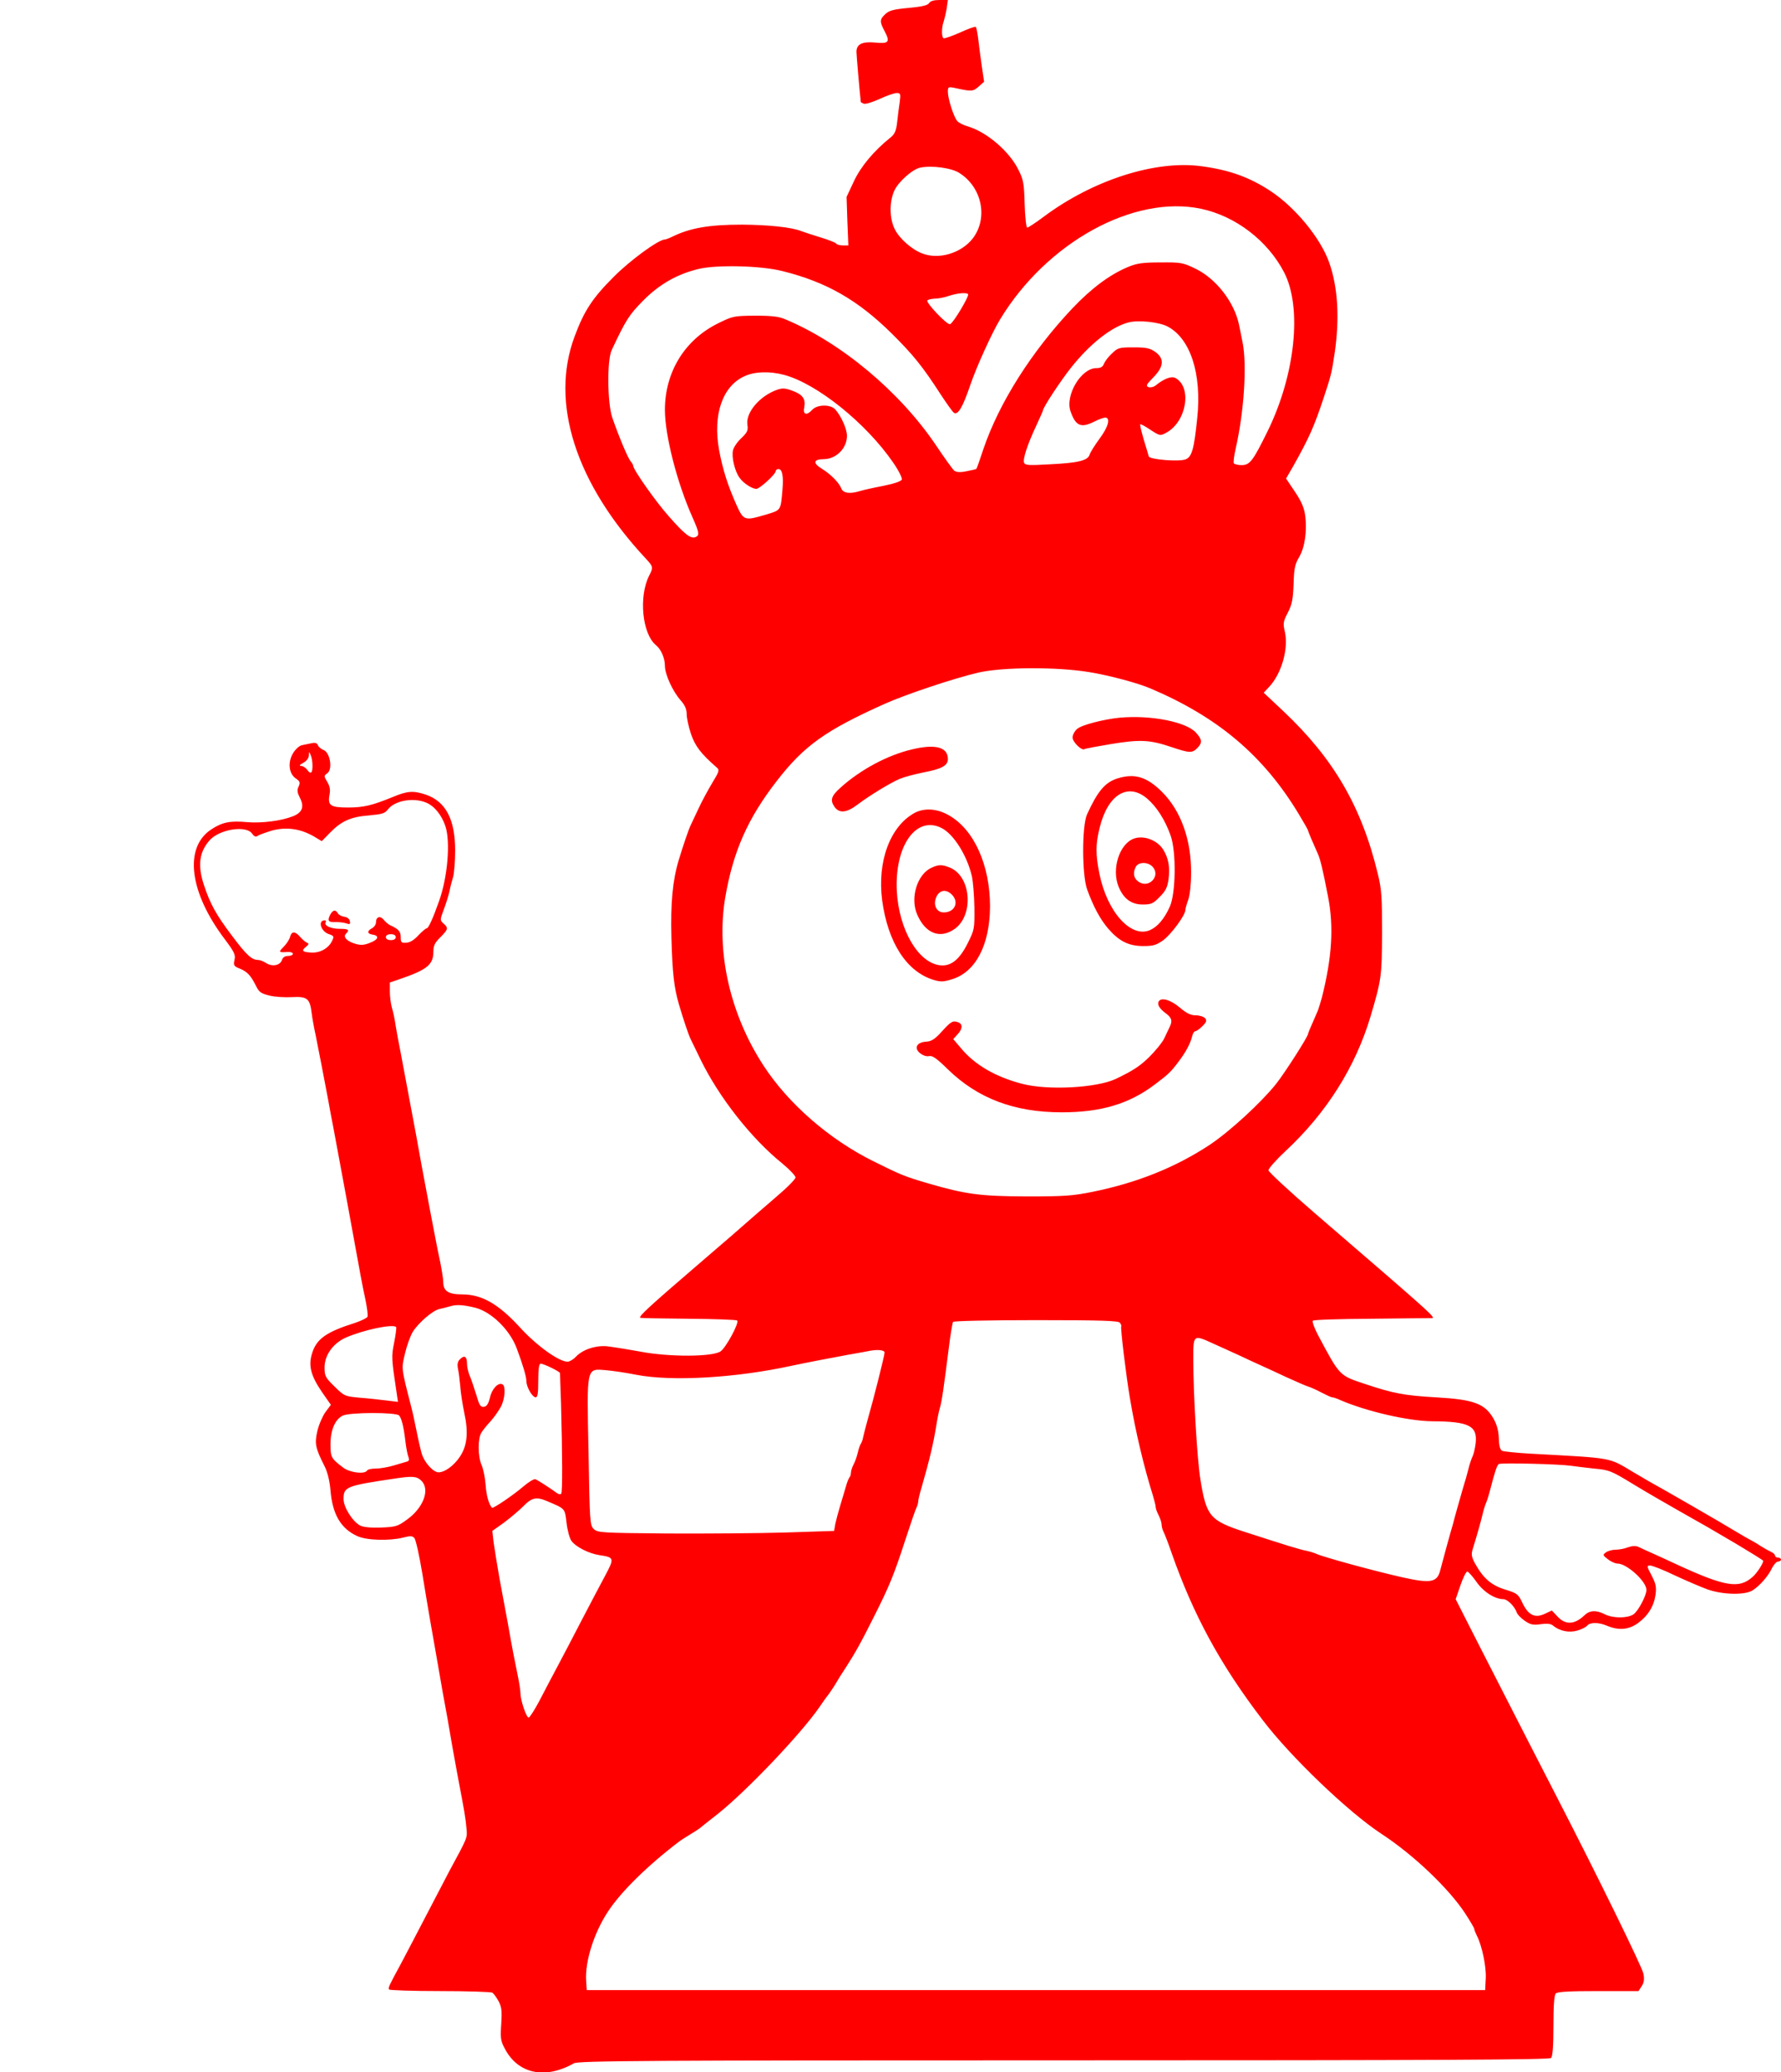 <?xml version="1.0" standalone="no"?>
<!DOCTYPE svg PUBLIC "-//W3C//DTD SVG 20010904//EN"
 "http://www.w3.org/TR/2001/REC-SVG-20010904/DTD/svg10.dtd">
<svg version="1.0" xmlns="http://www.w3.org/2000/svg"
 width="900pt" height="1047pt" viewBox="0 0 900 1047"
 preserveAspectRatio="xMidYMid meet">
<g transform="translate(0,1047) scale(0.1,-0.1)"
fill="#ff0000" stroke="none">
<path d="M4695 10454 c-7 -11 -37 -18 -104 -24 -75 -7 -98 -13 -117 -31 -29
-27 -30 -38 -3 -88 28 -54 20 -63 -49 -56 -65 6 -94 -8 -94 -47 0 -16 16 -202
22 -254 0 -1 7 -4 15 -8 9 -3 45 8 80 24 36 17 75 30 86 30 19 0 21 -4 16 -42
-4 -24 -9 -69 -13 -102 -5 -46 -12 -63 -33 -80 -85 -68 -151 -147 -186 -222
l-37 -79 4 -122 5 -123 -28 0 c-15 0 -30 4 -33 9 -3 5 -38 19 -78 31 -40 12
-84 27 -98 32 -49 20 -167 32 -300 33 -168 0 -263 -17 -353 -61 -16 -8 -33
-14 -37 -14 -32 0 -177 -106 -260 -190 -106 -106 -148 -170 -196 -299 -126
-335 4 -743 361 -1125 36 -39 37 -43 15 -85 -53 -106 -35 -293 35 -351 26 -21
45 -66 45 -104 0 -43 39 -129 80 -175 21 -24 30 -44 30 -69 0 -20 10 -65 22
-101 21 -61 50 -99 129 -168 16 -13 14 -20 -22 -79 -21 -35 -53 -94 -70 -131
-18 -38 -36 -76 -40 -85 -8 -16 -37 -100 -59 -173 -31 -103 -42 -217 -37 -396
5 -177 13 -248 38 -334 20 -69 49 -155 58 -173 4 -9 28 -57 52 -107 93 -190
256 -398 414 -525 36 -30 65 -61 65 -69 0 -9 -46 -55 -103 -103 -56 -48 -113
-98 -127 -110 -14 -13 -137 -120 -275 -238 -234 -201 -288 -251 -280 -258 1
-2 111 -4 243 -5 132 -1 244 -5 247 -9 12 -11 -57 -138 -84 -156 -42 -28 -259
-29 -406 -1 -66 12 -142 24 -168 27 -58 5 -123 -17 -157 -53 -13 -14 -32 -25
-42 -25 -44 0 -158 82 -243 176 -108 117 -191 164 -290 164 -69 0 -95 17 -95
62 0 14 -7 59 -15 99 -9 41 -20 97 -25 124 -5 28 -17 86 -25 130 -8 44 -29
154 -46 245 -16 91 -36 199 -44 240 -8 41 -21 113 -30 160 -9 47 -23 121 -31
165 -9 44 -20 105 -25 135 -4 30 -13 71 -19 90 -5 19 -10 55 -10 80 l0 46 53
18 c136 47 167 72 167 138 0 29 7 45 35 72 40 41 42 47 16 70 -18 17 -18 18 1
69 11 29 24 70 29 92 4 22 13 56 19 75 5 19 10 78 10 132 0 158 -47 248 -148
283 -63 21 -93 19 -165 -11 -105 -43 -149 -54 -228 -54 -89 0 -104 10 -94 64
5 25 2 43 -11 65 -18 30 -18 31 0 44 28 20 14 104 -18 117 -13 5 -26 16 -29
24 -5 12 -14 15 -32 11 -14 -3 -36 -7 -49 -10 -14 -3 -33 -20 -46 -42 -27 -46
-20 -104 16 -127 20 -14 22 -20 13 -40 -9 -18 -7 -30 6 -56 24 -46 13 -75 -34
-94 -61 -24 -159 -36 -232 -30 -86 8 -126 0 -182 -37 -139 -92 -110 -319 70
-556 47 -63 54 -77 48 -103 -6 -27 -4 -32 27 -44 38 -16 55 -34 82 -88 15 -31
26 -38 67 -48 27 -7 78 -10 115 -8 77 4 90 -7 99 -81 3 -25 12 -75 20 -111 17
-85 40 -203 61 -315 9 -49 22 -121 30 -160 7 -38 36 -194 64 -345 79 -432 80
-441 97 -518 8 -40 13 -78 10 -85 -2 -6 -31 -20 -63 -31 -146 -46 -196 -81
-218 -157 -18 -60 -5 -110 50 -191 l46 -66 -27 -36 c-14 -19 -33 -62 -41 -95
-15 -65 -11 -86 37 -181 14 -28 25 -73 29 -120 10 -121 52 -193 135 -231 47
-22 161 -25 231 -8 37 10 48 9 58 -2 7 -8 25 -88 40 -179 15 -91 33 -201 41
-245 8 -44 21 -118 29 -165 26 -152 46 -264 56 -315 5 -27 16 -93 25 -145 9
-52 23 -126 30 -165 31 -161 38 -203 42 -250 5 -53 8 -44 -87 -220 -20 -38
-74 -142 -120 -230 -46 -88 -101 -194 -123 -235 -64 -118 -66 -123 -61 -132 3
-4 119 -8 257 -8 139 0 258 -4 265 -8 7 -5 21 -24 32 -44 15 -29 17 -49 13
-114 -5 -68 -3 -86 16 -121 66 -131 204 -161 351 -78 21 13 373 15 2475 15
1893 0 2454 3 2463 12 8 8 12 59 12 163 0 104 4 155 12 163 9 9 70 12 215 12
l203 0 16 25 c12 18 14 35 9 62 -6 34 -235 500 -440 898 -78 151 -163 317
-388 757 l-121 238 24 70 c13 38 29 70 35 70 5 -1 26 -24 45 -51 35 -51 92
-88 137 -89 21 0 57 -36 68 -68 3 -9 21 -28 40 -41 29 -20 43 -23 82 -17 32 4
51 2 62 -8 32 -27 81 -37 123 -24 21 6 43 17 49 25 15 17 58 17 102 -2 58 -24
108 -19 154 14 51 37 81 86 89 144 5 38 2 55 -20 97 -25 47 -25 50 -7 50 11 0
67 -22 125 -50 58 -27 133 -59 166 -71 79 -27 188 -29 227 -4 36 23 79 72 98
113 9 17 22 32 30 32 8 0 15 5 15 10 0 6 -7 10 -15 10 -8 0 -15 5 -15 10 0 6
-10 15 -22 20 -13 6 -36 19 -53 30 -16 11 -37 23 -45 27 -8 4 -44 24 -80 46
-58 36 -379 221 -440 254 -14 8 -47 28 -75 44 -129 77 -97 71 -515 94 -74 4
-142 11 -150 15 -10 6 -15 26 -16 63 -1 37 -10 69 -25 96 -44 79 -99 100 -294
111 -158 9 -215 20 -356 67 -132 44 -127 38 -240 250 -18 35 -29 66 -25 70 4
5 137 9 294 10 158 2 293 3 300 3 32 0 55 -20 -580 527 -131 113 -238 212
-238 220 0 9 38 52 85 96 209 194 355 427 431 682 55 186 57 202 58 420 0 184
-2 221 -22 302 -82 339 -223 580 -476 819 l-100 94 26 28 c64 67 100 194 81
279 -10 43 -9 52 15 98 21 41 26 66 29 144 2 79 7 101 28 136 29 50 40 130 31
208 -6 42 -18 71 -52 122 l-45 67 38 66 c78 139 104 197 152 342 37 112 40
122 56 229 25 175 16 331 -29 457 -44 122 -170 276 -296 359 -105 69 -206 106
-348 125 -232 32 -549 -69 -799 -256 -40 -30 -77 -54 -82 -54 -5 0 -11 53 -13
118 -3 103 -6 124 -31 173 -45 93 -159 191 -255 220 -23 6 -48 19 -55 28 -18
21 -47 112 -47 147 0 25 2 26 33 20 87 -19 93 -19 122 6 l28 25 -11 74 c-6 41
-14 102 -18 137 -4 34 -10 64 -13 66 -4 3 -40 -10 -81 -29 -41 -18 -78 -31
-82 -28 -11 6 -10 56 1 85 4 13 11 42 15 66 l6 42 -42 0 c-28 0 -47 -5 -53
-16z m153 -858 c114 -72 146 -226 69 -329 -58 -76 -173 -111 -258 -77 -54 21
-115 76 -138 123 -27 55 -27 137 -2 193 20 45 92 109 131 117 58 12 158 -1
198 -27z m1222 -181 c174 -37 336 -161 419 -321 92 -178 57 -517 -84 -804 -74
-150 -89 -170 -131 -170 -18 0 -35 4 -39 9 -3 6 1 38 9 73 43 188 58 425 35
539 -6 30 -14 70 -18 89 -24 114 -116 232 -219 282 -64 31 -73 33 -177 32 -91
0 -119 -4 -165 -23 -91 -38 -183 -106 -280 -208 -206 -218 -371 -477 -451
-713 -17 -52 -33 -97 -35 -99 -2 -2 -24 -7 -50 -12 -34 -7 -51 -5 -62 3 -8 7
-50 65 -92 128 -182 270 -478 518 -760 636 -34 15 -69 19 -155 19 -107 -1
-112 -2 -187 -39 -168 -83 -268 -246 -268 -437 0 -130 62 -370 139 -542 35
-79 37 -92 15 -101 -24 -9 -54 14 -134 105 -66 74 -180 236 -180 255 0 4 -6
15 -13 23 -15 17 -63 134 -93 221 -25 74 -27 290 -3 341 72 153 87 177 159
250 81 82 171 134 280 160 91 22 317 17 425 -11 221 -55 380 -146 551 -315
107 -106 156 -166 247 -307 31 -47 61 -90 68 -94 20 -12 44 28 83 143 32 93
109 262 149 328 236 390 675 632 1017 560z m-1178 -431 c8 -8 -75 -147 -91
-152 -15 -5 -122 108 -115 120 3 4 20 8 37 9 18 0 50 6 72 14 43 14 88 18 97
9z m1007 -163 c116 -60 175 -239 151 -464 -16 -156 -27 -196 -59 -208 -33 -13
-181 -1 -186 15 -1 6 -13 44 -25 84 -12 41 -20 75 -18 78 3 2 26 -10 52 -28
48 -31 49 -31 80 -14 102 55 131 230 46 276 -21 11 -58 -3 -102 -39 -10 -7
-25 -10 -34 -7 -15 6 -11 13 24 49 54 55 57 95 10 129 -28 19 -45 23 -110 23
-72 0 -79 -2 -108 -30 -18 -16 -36 -40 -41 -52 -6 -17 -17 -23 -39 -23 -77 0
-159 -138 -130 -219 26 -74 53 -85 120 -51 22 11 46 20 55 20 28 0 16 -47 -29
-107 -24 -33 -47 -69 -50 -81 -10 -29 -57 -41 -203 -48 -103 -6 -123 -5 -128
8 -7 18 16 90 61 186 19 41 34 75 34 77 0 15 86 146 142 217 96 121 205 207
291 229 50 13 152 2 196 -20z m-1937 -245 c166 -44 415 -244 552 -444 27 -39
46 -77 43 -85 -3 -9 -40 -21 -94 -32 -48 -9 -101 -21 -117 -26 -52 -16 -86
-11 -95 14 -11 28 -53 71 -97 98 -48 29 -44 49 9 49 63 1 117 55 117 118 0 34
-28 97 -58 132 -23 28 -92 27 -117 0 -28 -31 -49 -26 -41 11 8 43 -7 65 -58
84 -37 14 -51 15 -78 6 -89 -31 -161 -116 -151 -178 4 -27 0 -37 -30 -66 -20
-18 -39 -46 -43 -62 -8 -34 9 -107 34 -140 19 -27 63 -55 84 -55 17 0 98 74
98 90 0 5 6 10 14 10 19 0 26 -35 20 -105 -9 -106 -7 -102 -83 -125 -109 -32
-113 -31 -149 48 -44 99 -69 176 -88 277 -33 180 17 325 130 375 50 23 127 25
198 6z m1543 -1502 c103 -17 245 -55 310 -83 341 -145 571 -340 748 -634 26
-43 47 -80 47 -83 0 -5 28 -70 50 -119 12 -26 26 -85 51 -215 30 -153 20 -307
-31 -510 -7 -25 -16 -54 -20 -65 -5 -11 -18 -41 -29 -67 -12 -26 -21 -49 -21
-52 0 -13 -118 -198 -162 -253 -75 -94 -233 -239 -333 -306 -174 -115 -368
-193 -595 -239 -99 -20 -144 -23 -330 -23 -235 1 -308 10 -500 66 -119 35
-136 42 -275 111 -223 110 -431 291 -556 483 -170 260 -241 575 -194 851 40
233 114 400 261 589 138 178 246 255 545 389 110 49 350 129 474 158 125 28
397 29 560 2z m-3926 -470 c1 -40 -9 -49 -26 -24 -8 11 -22 20 -31 20 -12 1
-8 6 11 16 16 9 27 23 28 37 0 21 1 21 9 2 5 -11 9 -34 9 -51z m574 -189 c42
-17 79 -63 98 -120 26 -80 11 -258 -33 -380 -30 -85 -53 -135 -61 -135 -5 0
-24 -16 -42 -35 -21 -23 -42 -37 -61 -38 -26 -2 -29 1 -29 28 0 29 -11 41 -55
61 -8 4 -22 16 -31 27 -18 22 -39 15 -39 -13 0 -11 -9 -24 -20 -30 -26 -14
-25 -28 2 -32 36 -5 31 -25 -11 -41 -29 -12 -47 -14 -74 -6 -43 12 -65 35 -49
51 20 20 14 25 -32 25 -45 0 -81 17 -70 34 3 5 1 9 -5 9 -36 0 -20 -55 19 -69
27 -9 29 -12 19 -33 -17 -38 -59 -62 -102 -61 -49 2 -56 9 -31 29 15 12 16 17
5 21 -7 3 -23 16 -34 29 -26 30 -43 30 -51 1 -3 -13 -18 -36 -32 -50 -28 -28
-26 -30 19 -27 15 1 27 -3 27 -9 0 -6 -11 -11 -24 -11 -16 0 -27 -7 -31 -20
-9 -28 -49 -36 -80 -16 -13 9 -32 16 -42 16 -31 0 -59 26 -132 124 -78 103
-109 159 -140 253 -33 99 -25 167 28 227 49 56 185 78 215 34 11 -15 19 -18
28 -11 7 5 41 17 74 27 72 19 142 9 210 -30 l40 -24 40 41 c58 60 106 82 198
89 66 6 81 10 96 30 34 45 128 62 193 35z m-153 -680 c0 -9 -9 -15 -25 -15
-16 0 -25 6 -25 15 0 9 9 15 25 15 16 0 25 -6 25 -15z m404 -1873 c81 -22 172
-111 207 -204 32 -86 49 -144 49 -166 0 -30 30 -82 47 -82 10 0 13 22 13 85 0
59 4 85 12 85 16 0 98 -40 98 -48 0 -4 2 -72 5 -152 7 -259 8 -450 1 -457 -4
-4 -13 -3 -20 2 -31 23 -99 67 -110 71 -8 3 -35 -14 -62 -37 -50 -43 -153
-113 -158 -107 -16 19 -28 60 -32 116 -3 37 -12 81 -20 99 -20 44 -20 137 -1
165 8 13 29 39 47 58 17 19 40 52 51 72 21 40 25 103 9 113 -21 13 -54 -21
-64 -66 -8 -32 -16 -45 -31 -47 -17 -2 -23 8 -38 60 -11 35 -25 78 -33 96 -8
18 -14 46 -14 62 0 36 -13 45 -35 23 -12 -11 -15 -25 -11 -47 4 -17 9 -58 12
-91 2 -33 12 -93 20 -133 22 -99 15 -167 -22 -222 -30 -45 -75 -78 -107 -79
-27 -1 -73 50 -86 95 -6 21 -18 73 -26 114 -8 41 -21 100 -29 130 -49 191 -48
185 -29 263 9 39 27 88 39 108 29 46 101 108 134 115 14 3 39 9 55 14 33 10
69 7 129 -8z m3255 -75 c6 -8 9 -16 7 -18 -5 -5 25 -254 44 -364 28 -168 70
-344 115 -488 8 -26 15 -54 15 -61 0 -8 7 -27 15 -42 8 -16 15 -37 15 -47 0
-9 4 -25 9 -35 5 -9 24 -57 41 -107 111 -316 246 -565 461 -846 142 -187 433
-465 599 -574 161 -105 339 -274 423 -401 26 -40 47 -76 47 -80 0 -5 6 -20 13
-34 26 -50 48 -156 45 -215 l-3 -60 -2270 0 -2270 0 -3 45 c-7 98 39 244 111
353 66 100 200 232 362 355 6 4 28 19 50 32 22 13 45 28 50 32 6 5 47 38 92
73 146 116 421 405 514 540 19 28 36 52 39 55 6 6 43 61 50 75 3 6 21 35 41
65 51 79 79 129 147 265 77 153 99 207 157 385 26 80 51 153 56 162 5 10 9 24
9 32 0 7 7 38 16 67 42 146 60 223 75 314 5 33 13 73 18 90 10 31 20 102 46
308 8 66 18 123 21 128 3 5 183 9 418 9 334 0 416 -3 425 -13z m-3657 -22 c2
-3 -2 -37 -10 -77 -15 -74 -14 -81 14 -267 l5 -34 -58 7 c-32 4 -93 11 -135
14 -76 7 -78 8 -128 57 -46 45 -50 53 -50 96 0 62 43 122 108 151 90 39 237
70 254 53z m4130 -84 c34 -15 92 -42 128 -58 36 -17 85 -40 110 -51 25 -11 83
-38 130 -60 47 -21 96 -43 109 -47 14 -4 45 -18 69 -31 25 -13 49 -24 54 -24
6 0 24 -6 41 -14 132 -57 343 -106 465 -107 185 -1 229 -23 219 -111 -3 -25
-10 -55 -15 -65 -5 -10 -15 -38 -21 -63 -6 -25 -18 -67 -27 -95 -8 -27 -21
-75 -30 -105 -8 -30 -19 -68 -23 -85 -5 -16 -19 -66 -31 -110 -12 -44 -26 -96
-31 -115 -15 -65 -46 -72 -190 -40 -139 31 -407 104 -439 120 -9 4 -31 11 -50
15 -36 7 -96 26 -310 95 -176 57 -194 79 -224 265 -16 97 -36 430 -36 606 0
127 -1 127 102 80z m-1662 -45 c0 -14 -52 -222 -86 -341 -9 -33 -19 -71 -22
-85 -2 -14 -8 -29 -12 -35 -4 -5 -11 -25 -15 -43 -4 -18 -13 -45 -21 -60 -8
-15 -14 -34 -14 -43 0 -9 -3 -19 -7 -23 -4 -4 -13 -26 -19 -49 -7 -23 -20 -67
-29 -97 -9 -30 -20 -71 -24 -90 l-6 -35 -245 -8 c-135 -4 -404 -6 -597 -5
-338 3 -353 4 -373 23 -19 19 -20 38 -26 387 -9 439 -12 423 89 415 34 -3 103
-13 152 -23 180 -35 503 -16 783 45 75 16 190 38 282 55 47 8 94 17 105 19 46
10 85 7 85 -7z m-2453 -318 c13 -16 23 -57 32 -133 4 -33 11 -68 15 -77 5 -12
3 -19 -5 -22 -8 -2 -38 -11 -68 -20 -29 -9 -71 -16 -92 -16 -21 0 -41 -4 -44
-10 -12 -20 -87 -11 -121 15 -61 46 -64 53 -64 118 0 71 23 125 61 144 33 18
273 18 286 1z m5923 -254 c19 -3 71 -9 115 -14 76 -7 86 -10 200 -80 66 -40
170 -100 230 -134 149 -84 133 -75 288 -166 75 -45 137 -83 137 -86 0 -14 -31
-61 -52 -80 -69 -63 -139 -52 -388 63 -41 19 -95 44 -120 55 -25 11 -55 25
-68 31 -16 8 -32 7 -56 -1 -18 -7 -46 -12 -62 -12 -17 0 -38 -6 -48 -13 -18
-13 -17 -15 9 -35 15 -12 37 -22 49 -22 47 0 146 -90 146 -133 0 -29 -42 -108
-66 -124 -32 -20 -103 -20 -145 1 -43 22 -76 20 -102 -5 -50 -48 -96 -50 -136
-7 l-29 31 -36 -17 c-50 -23 -83 -7 -113 56 -21 44 -26 48 -88 67 -70 22 -110
57 -152 133 -17 32 -19 45 -11 71 23 74 40 135 49 172 5 22 13 49 18 60 5 11
14 39 20 63 26 100 35 127 45 135 12 7 305 0 366 -9z m-5812 -74 c47 -44 13
-138 -73 -199 -45 -33 -56 -36 -130 -39 -51 -2 -89 2 -105 10 -39 21 -84 93
-84 134 0 61 13 67 249 102 97 15 119 14 143 -8z m640 -106 c89 -38 86 -34 95
-108 4 -37 15 -78 25 -92 21 -29 87 -63 139 -71 78 -12 79 -14 30 -106 -24
-45 -77 -145 -117 -222 -40 -77 -95 -183 -123 -235 -28 -52 -69 -131 -92 -175
-23 -43 -47 -81 -53 -83 -11 -3 -42 86 -42 124 0 12 -6 52 -14 90 -15 73 -26
127 -50 264 -9 47 -27 146 -41 220 -13 74 -27 160 -31 190 l-6 55 59 42 c32
24 76 61 98 83 43 44 66 49 123 24z"/>
<path d="M5660 6844 c-83 -8 -195 -37 -217 -57 -13 -11 -23 -31 -23 -43 0 -23
46 -68 60 -59 4 3 65 14 136 26 147 24 196 21 305 -16 90 -30 103 -31 129 -5
27 27 25 44 -7 79 -50 54 -228 89 -383 75z"/>
<path d="M4610 6684 c-125 -29 -262 -103 -362 -193 -47 -42 -54 -63 -32 -96
24 -36 62 -33 119 11 61 46 165 109 212 129 21 9 74 23 118 32 95 18 125 35
125 68 0 60 -63 77 -180 49z"/>
<path d="M5647 6537 c-63 -20 -100 -64 -154 -182 -26 -58 -26 -307 1 -380 32
-87 65 -149 107 -198 55 -63 103 -87 177 -87 50 0 66 5 101 30 40 30 111 126
111 152 0 7 7 31 15 53 8 24 14 78 14 135 1 168 -52 315 -148 410 -76 75 -137
94 -224 67z m150 -102 c48 -41 90 -107 118 -185 30 -82 27 -295 -4 -362 -28
-62 -63 -102 -101 -118 -96 -40 -215 93 -254 284 -20 99 -20 150 1 234 41 168
143 230 240 147z"/>
<path d="M5730 6233 c-74 -27 -114 -155 -77 -244 25 -60 64 -89 121 -89 43 0
53 4 86 38 30 30 39 47 45 89 8 61 0 106 -26 149 -30 49 -99 75 -149 57z m95
-143 c41 -45 -18 -110 -70 -76 -26 17 -32 45 -15 77 14 25 62 25 85 -1z"/>
<path d="M4622 6363 c-124 -68 -190 -245 -164 -443 29 -213 124 -360 260 -401
37 -11 50 -10 95 4 118 37 189 174 190 367 0 207 -80 388 -207 460 -60 35
-124 39 -174 13z m137 -77 c61 -32 127 -137 152 -242 6 -27 12 -99 13 -160 1
-107 0 -112 -34 -180 -42 -84 -86 -118 -141 -111 -110 14 -206 180 -217 373
-12 231 98 386 227 320z"/>
<path d="M4708 6086 c-73 -32 -110 -153 -73 -237 41 -95 114 -124 187 -74 100
68 87 266 -21 311 -39 16 -57 17 -93 0z m102 -136 c38 -38 15 -90 -41 -90 -35
0 -54 35 -39 74 15 39 50 46 80 16z"/>
<path d="M5856 5411 c-10 -15 3 -37 34 -60 31 -22 36 -39 21 -69 -4 -9 -17
-35 -27 -57 -10 -22 -45 -64 -76 -95 -48 -47 -80 -68 -169 -111 -97 -46 -345
-59 -474 -25 -134 35 -238 95 -308 179 l-40 47 21 23 c26 27 28 52 6 61 -28
11 -37 7 -84 -45 -36 -40 -54 -51 -80 -52 -47 -3 -63 -32 -31 -58 15 -12 33
-18 46 -15 16 4 38 -11 95 -67 151 -147 336 -217 575 -217 198 0 340 42 470
140 70 53 80 62 120 115 38 50 60 92 69 128 3 15 11 27 17 27 5 0 21 11 35 25
21 21 23 29 14 40 -7 8 -28 15 -47 15 -26 0 -47 10 -82 40 -45 38 -92 52 -105
31z"/>
<path d="M1670 5851 c-17 -32 -12 -41 23 -40 17 1 43 -2 56 -6 19 -7 22 -5 19
11 -2 11 -13 20 -28 22 -14 2 -29 10 -33 18 -11 19 -24 17 -37 -5z"/>
</g>
</svg>
